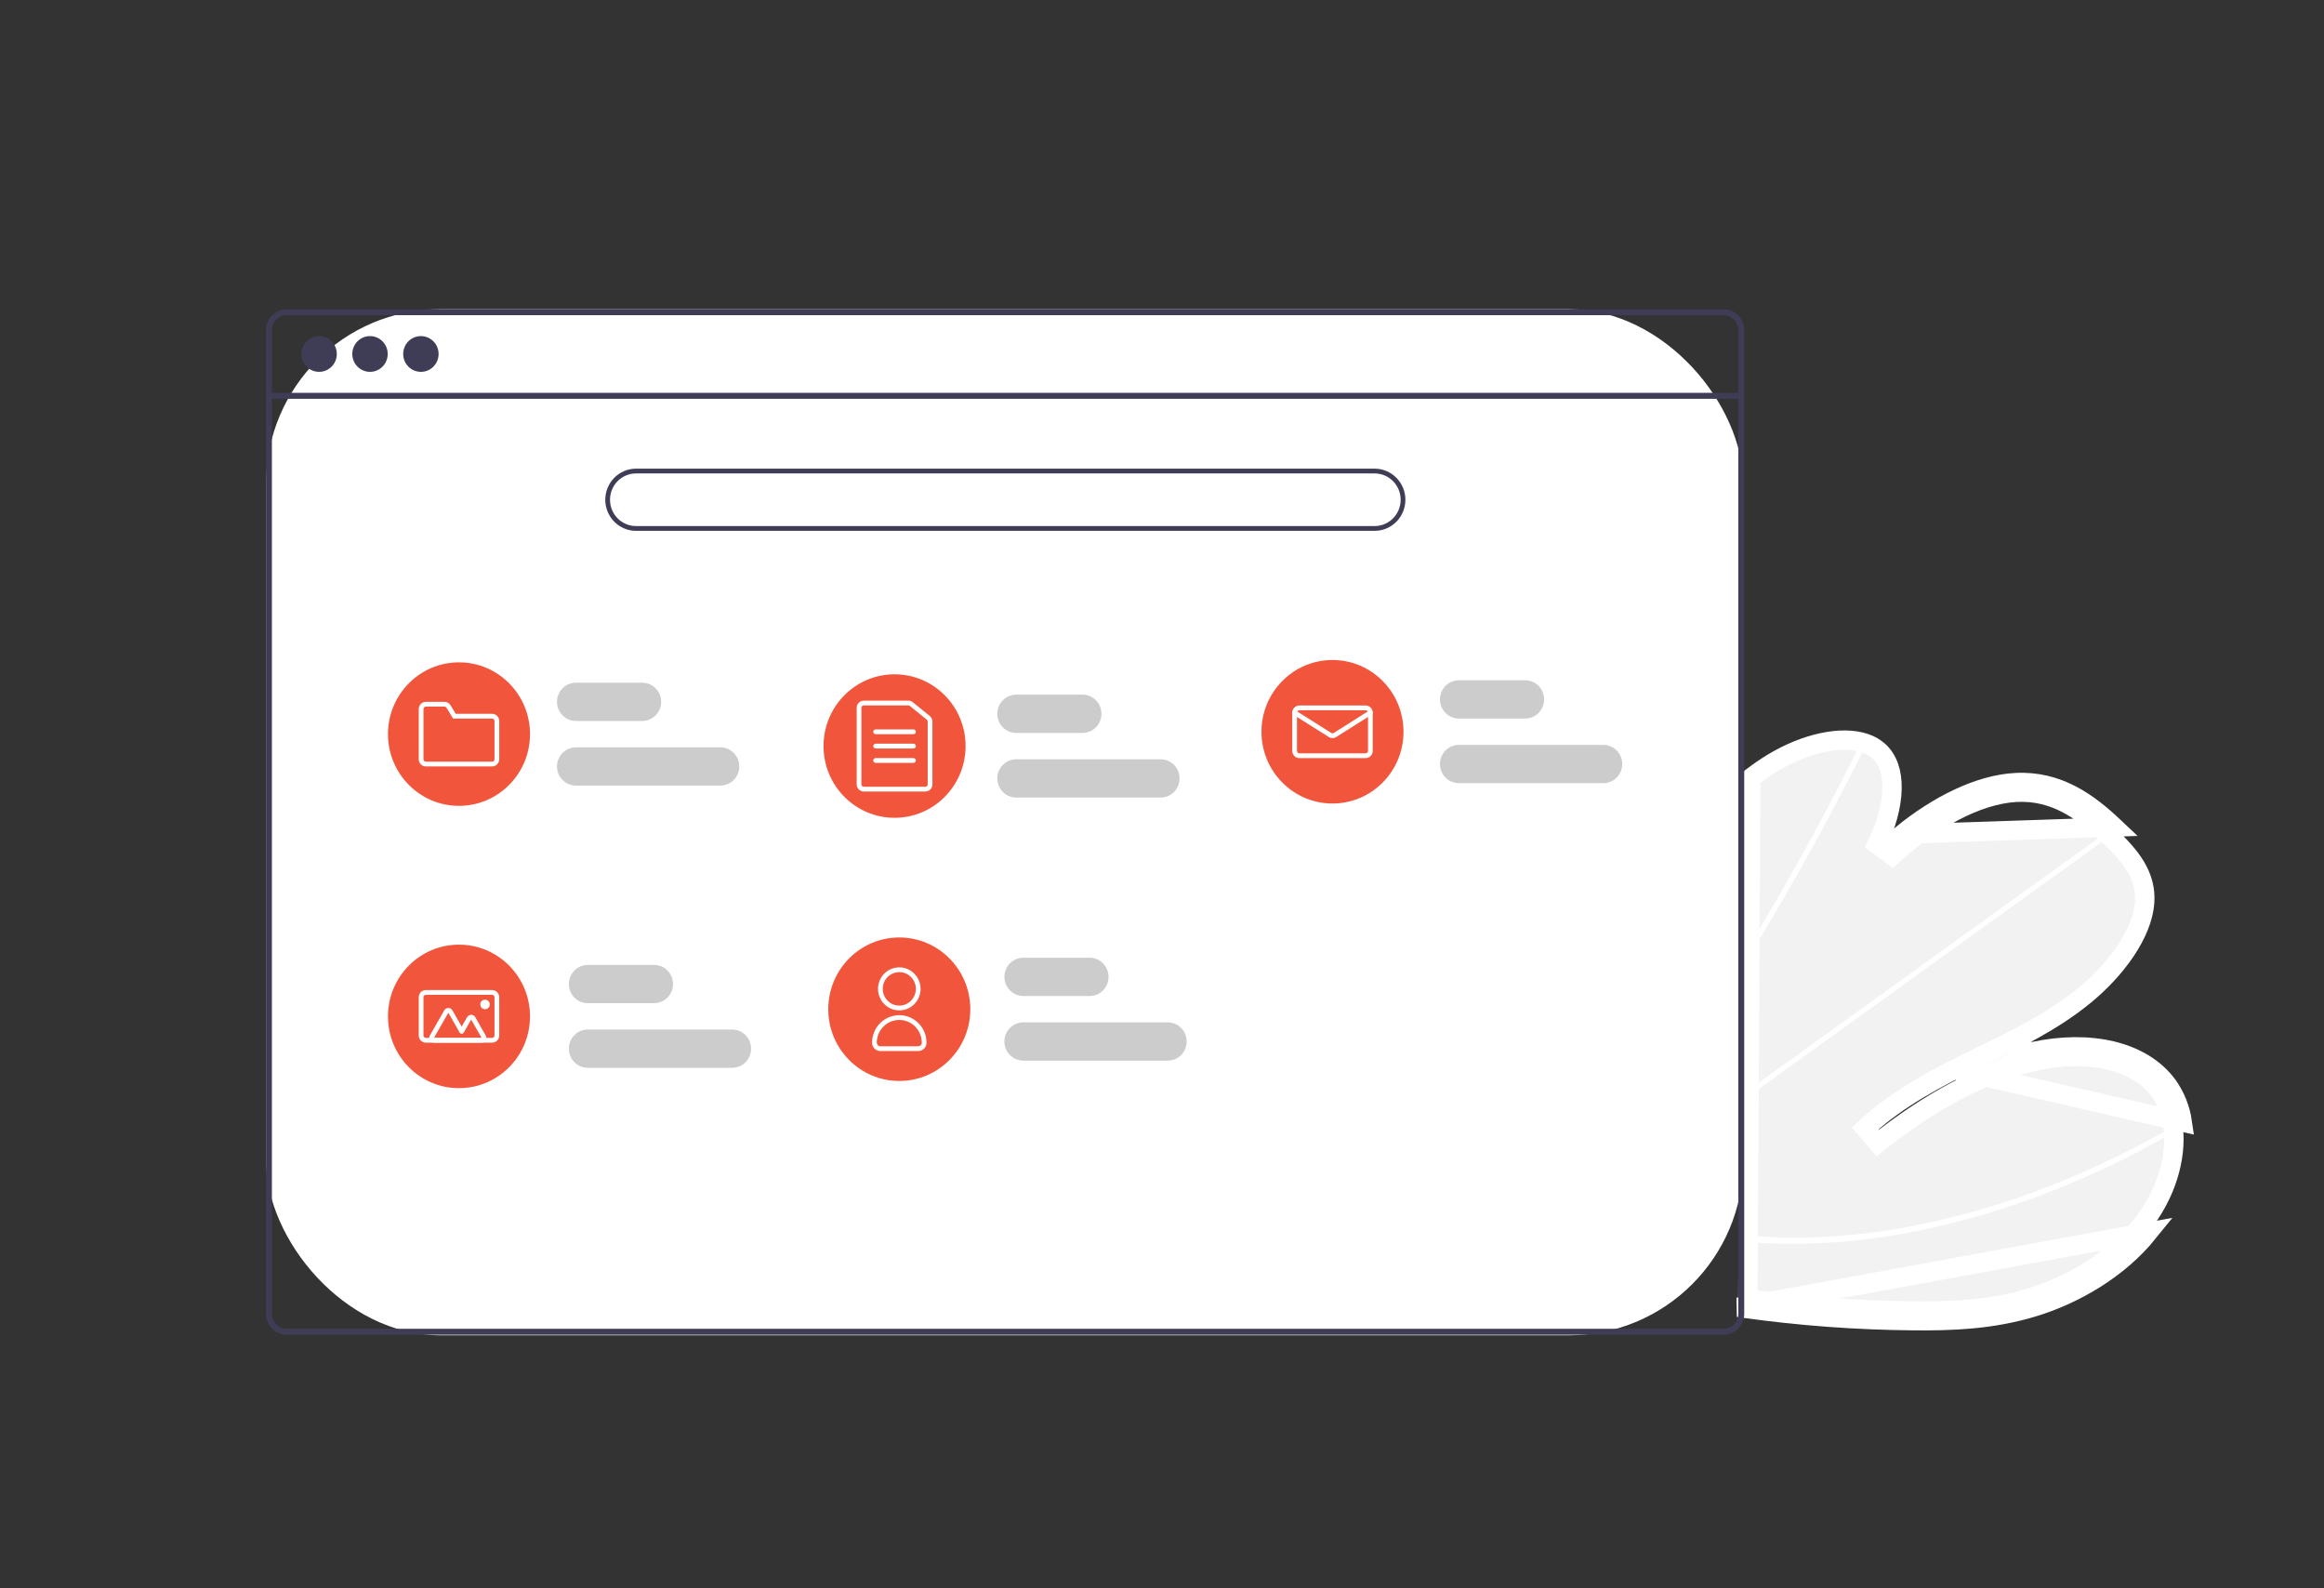 <svg width="120" height="82" viewBox="0 0 120 82" fill="none" xmlns="http://www.w3.org/2000/svg">
<rect x="0" y="0" width="120" height="82" fill="#333333" stroke="none"/>
<rect x="13.738" y="15.965" width="76.273" height="52.973" rx="9" fill="white"/>
<path d="M109.16 42.697C107.836 41.447 106.278 40.295 104.097 40.404C102.172 40.499 100.049 41.593 98.229 43.064L109.16 42.697ZM109.16 42.697C109.204 42.738 109.247 42.779 109.289 42.82L109.16 42.697ZM98.772 67.682L98.771 67.682C95.922 67.657 93.077 67.449 90.254 67.059L90.403 40.166C90.439 40.139 90.474 40.111 90.51 40.085L90.51 40.085L90.511 40.084C90.841 39.835 91.178 39.603 91.525 39.392C92.357 38.885 93.254 38.52 94.1 38.339C94.947 38.158 95.71 38.169 96.301 38.37L96.311 38.374L96.323 38.379L96.335 38.383C96.581 38.467 96.809 38.599 97.005 38.772C97.479 39.199 97.714 39.874 97.694 40.742C97.675 41.61 97.398 42.612 96.921 43.586L97.709 44.173C99.659 42.374 102.056 41.006 104.121 40.903L104.122 40.903C106.089 40.805 107.516 41.833 108.817 43.061L108.819 43.062C108.859 43.1 108.899 43.139 108.942 43.18L108.948 43.185L108.953 43.19C108.958 43.194 108.963 43.2 108.975 43.211C108.983 43.219 108.996 43.232 109.011 43.245C110.015 44.216 110.841 45.207 110.739 46.602C110.681 47.386 110.321 48.254 109.741 49.113C109.164 49.967 108.39 50.782 107.552 51.456L107.552 51.457C105.956 52.742 104.151 53.623 102.315 54.519C102.208 54.572 102.1 54.624 101.993 54.677L101.992 54.677C100.063 55.623 98.023 56.673 96.314 58.246L96.964 59.005C99.505 56.976 102.364 55.366 105.11 54.776C107.875 54.182 110.355 54.742 111.527 56.339C111.874 56.83 112.101 57.398 112.187 57.995L112.187 57.995L112.189 58.005C112.2 58.074 112.209 58.145 112.218 58.222C112.392 59.77 111.863 61.664 110.548 63.297L110.547 63.297C109.095 65.101 106.922 66.368 104.845 67.001C102.77 67.632 100.761 67.703 98.772 67.682ZM102.432 55.575C102.547 55.519 102.662 55.463 102.778 55.406C103.509 55.049 104.255 54.685 104.994 54.289C104.998 54.289 105.002 54.288 105.005 54.287C107.854 53.675 110.59 54.214 111.932 56.046C112.327 56.603 112.584 57.247 112.682 57.924L102.432 55.575ZM110.937 63.61C109.408 65.508 107.142 66.824 104.991 67.479C102.84 68.133 100.768 68.203 98.766 68.182C95.852 68.156 92.943 67.941 90.056 67.537C90.004 67.529 89.952 67.522 89.9 67.514C89.85 67.507 89.801 67.5 89.752 67.493L110.937 63.61Z" fill="#F2F2F2" stroke="white"/>
<path d="M89.848 50.144L89.851 49.617C89.954 49.45 90.057 49.281 90.158 49.112C90.223 49.008 90.286 48.902 90.35 48.796C91.407 47.047 92.422 45.288 93.392 43.517C94.364 41.748 95.291 39.97 96.174 38.184C96.194 38.136 96.23 38.097 96.276 38.074C96.322 38.051 96.374 38.045 96.424 38.056C96.43 38.058 96.436 38.061 96.442 38.065C96.488 38.09 96.507 38.146 96.468 38.227C96.359 38.446 96.25 38.667 96.139 38.886C95.242 40.678 94.3 42.462 93.313 44.238C92.326 46.013 91.296 47.778 90.223 49.533C90.201 49.569 90.177 49.606 90.155 49.643C90.052 49.811 89.95 49.977 89.848 50.144Z" fill="white"/>
<path d="M89.81 56.945L89.812 56.619C89.914 56.545 90.016 56.473 90.118 56.4C92.516 54.672 94.913 52.945 97.311 51.218C101.237 48.39 105.163 45.563 109.089 42.737C109.11 42.72 109.134 42.708 109.16 42.7C109.247 42.676 109.298 42.741 109.289 42.824C109.284 42.858 109.272 42.892 109.253 42.921C109.235 42.951 109.21 42.976 109.181 42.996C106.979 44.581 104.778 46.166 102.578 47.751C98.672 50.564 94.766 53.377 90.861 56.189C90.613 56.368 90.364 56.547 90.116 56.726C90.014 56.799 89.912 56.873 89.81 56.945Z" fill="white"/>
<path d="M91.684 64.207C91.14 64.191 90.605 64.154 90.075 64.107C89.974 64.097 89.872 64.088 89.771 64.079L89.773 63.737C89.874 63.747 89.975 63.758 90.077 63.767C90.843 63.839 91.617 63.891 92.413 63.898C94.619 63.907 96.82 63.69 98.983 63.249C101.312 62.782 103.596 62.11 105.809 61.242C108.143 60.331 110.401 59.232 112.562 57.957C112.597 57.933 112.64 57.922 112.682 57.927C112.779 57.941 112.807 58.071 112.715 58.168C112.697 58.187 112.676 58.203 112.654 58.217C112.385 58.375 112.116 58.529 111.845 58.681C109.673 59.91 107.407 60.961 105.069 61.825C102.848 62.649 100.561 63.275 98.233 63.697C96.073 64.092 93.879 64.263 91.684 64.207Z" fill="white"/>
<path d="M88.996 15.965H14.801C14.518 15.965 14.247 16.079 14.047 16.28C13.848 16.482 13.735 16.756 13.735 17.042V67.832C13.735 68.117 13.848 68.391 14.047 68.593C14.247 68.795 14.518 68.908 14.801 68.909H88.996C89.15 68.909 89.302 68.875 89.442 68.81C89.582 68.744 89.706 68.649 89.806 68.531C89.815 68.522 89.822 68.512 89.829 68.501C89.893 68.423 89.945 68.335 89.982 68.241C90.036 68.111 90.063 67.972 90.063 67.832V17.042C90.062 16.756 89.95 16.482 89.75 16.28C89.55 16.078 89.278 15.965 88.996 15.965ZM89.758 67.832C89.758 67.982 89.715 68.129 89.632 68.254C89.559 68.364 89.46 68.454 89.344 68.516C89.236 68.572 89.117 68.601 88.996 68.601H14.801C14.599 68.601 14.405 68.52 14.263 68.376C14.12 68.231 14.04 68.036 14.039 67.832V17.042C14.04 16.838 14.12 16.642 14.263 16.498C14.405 16.354 14.599 16.273 14.801 16.272H88.996C89.198 16.272 89.392 16.353 89.535 16.497C89.678 16.642 89.758 16.837 89.758 17.042V67.832Z" fill="#3F3D56"/>
<path d="M89.91 20.281H13.887V20.589H89.91V20.281Z" fill="#3F3D56"/>
<path d="M16.477 19.198C16.982 19.198 17.391 18.785 17.391 18.275C17.391 17.765 16.982 17.352 16.477 17.352C15.972 17.352 15.563 17.765 15.563 18.275C15.563 18.785 15.972 19.198 16.477 19.198Z" fill="#3F3D56"/>
<path d="M19.105 19.198C19.61 19.198 20.019 18.785 20.019 18.275C20.019 17.765 19.61 17.352 19.105 17.352C18.6 17.352 18.191 17.765 18.191 18.275C18.191 18.785 18.6 19.198 19.105 19.198Z" fill="#3F3D56"/>
<path d="M21.733 19.198C22.238 19.198 22.647 18.785 22.647 18.275C22.647 17.765 22.238 17.352 21.733 17.352C21.228 17.352 20.819 17.765 20.819 18.275C20.819 18.785 21.228 19.198 21.733 19.198Z" fill="#3F3D56"/>
<path d="M70.979 27.406H32.842C32.421 27.406 32.017 27.237 31.719 26.936C31.421 26.635 31.253 26.226 31.253 25.801C31.253 25.375 31.421 24.966 31.719 24.666C32.017 24.364 32.421 24.195 32.842 24.195H70.979C71.4 24.195 71.804 24.364 72.102 24.666C72.4 24.966 72.568 25.375 72.568 25.801C72.568 26.226 72.4 26.635 72.102 26.936C71.804 27.237 71.4 27.406 70.979 27.406ZM32.842 24.442C32.486 24.442 32.144 24.585 31.891 24.84C31.639 25.095 31.498 25.44 31.498 25.801C31.498 26.161 31.639 26.506 31.891 26.761C32.144 27.016 32.486 27.159 32.842 27.159H70.979C71.335 27.159 71.677 27.016 71.929 26.761C72.181 26.506 72.323 26.161 72.323 25.801C72.323 25.44 72.181 25.095 71.929 24.84C71.677 24.585 71.335 24.442 70.979 24.442H32.842Z" fill="#3F3D56"/>
<path d="M33.161 37.222H29.738C29.479 37.222 29.23 37.118 29.047 36.932C28.863 36.747 28.76 36.496 28.76 36.234C28.76 35.972 28.863 35.721 29.047 35.535C29.23 35.35 29.479 35.246 29.738 35.246H33.161C33.42 35.246 33.669 35.35 33.852 35.535C34.036 35.721 34.139 35.972 34.139 36.234C34.139 36.496 34.036 36.747 33.852 36.932C33.669 37.118 33.42 37.222 33.161 37.222Z" fill="#CCCCCC"/>
<path d="M37.194 40.558H29.738C29.479 40.558 29.23 40.454 29.047 40.268C28.863 40.083 28.76 39.832 28.76 39.57C28.76 39.308 28.863 39.057 29.047 38.871C29.23 38.686 29.479 38.582 29.738 38.582H37.194C37.454 38.582 37.703 38.686 37.886 38.871C38.069 39.057 38.172 39.308 38.172 39.57C38.172 39.832 38.069 40.083 37.886 40.268C37.703 40.454 37.454 40.558 37.194 40.558Z" fill="#CCCCCC"/>
<path d="M33.772 51.792H30.349C30.09 51.792 29.841 51.688 29.658 51.503C29.475 51.318 29.372 51.066 29.372 50.804C29.372 50.542 29.475 50.291 29.658 50.106C29.841 49.92 30.09 49.816 30.349 49.816H33.772C34.031 49.816 34.28 49.92 34.463 50.106C34.647 50.291 34.75 50.542 34.75 50.804C34.75 51.066 34.647 51.318 34.463 51.503C34.28 51.688 34.031 51.792 33.772 51.792Z" fill="#CCCCCC"/>
<path d="M37.806 55.128H30.349C30.09 55.128 29.841 55.024 29.658 54.839C29.475 54.654 29.372 54.402 29.372 54.14C29.372 53.878 29.475 53.627 29.658 53.442C29.841 53.256 30.09 53.152 30.349 53.152H37.806C38.065 53.152 38.314 53.256 38.497 53.442C38.68 53.627 38.783 53.878 38.783 54.14C38.783 54.402 38.68 54.654 38.497 54.839C38.314 55.024 38.065 55.128 37.806 55.128Z" fill="#CCCCCC"/>
<path d="M56.263 51.421H52.84C52.581 51.421 52.332 51.317 52.149 51.132C51.965 50.946 51.862 50.695 51.862 50.433C51.862 50.171 51.965 49.92 52.149 49.735C52.332 49.549 52.581 49.445 52.84 49.445H56.263C56.522 49.445 56.771 49.549 56.954 49.735C57.138 49.92 57.24 50.171 57.24 50.433C57.24 50.695 57.138 50.946 56.954 51.132C56.771 51.317 56.522 51.421 56.263 51.421Z" fill="#CCCCCC"/>
<path d="M60.296 54.757H52.84C52.581 54.757 52.332 54.653 52.149 54.468C51.965 54.282 51.862 54.031 51.862 53.769C51.862 53.507 51.965 53.256 52.149 53.071C52.332 52.885 52.581 52.781 52.84 52.781H60.296C60.556 52.781 60.804 52.885 60.988 53.071C61.171 53.256 61.274 53.507 61.274 53.769C61.274 54.031 61.171 54.282 60.988 54.468C60.804 54.653 60.556 54.757 60.296 54.757Z" fill="#CCCCCC"/>
<path d="M55.896 37.839H52.474C52.214 37.839 51.965 37.735 51.782 37.55C51.599 37.364 51.496 37.113 51.496 36.851C51.496 36.589 51.599 36.338 51.782 36.153C51.965 35.967 52.214 35.863 52.474 35.863H55.896C56.155 35.863 56.404 35.967 56.587 36.153C56.771 36.338 56.874 36.589 56.874 36.851C56.874 37.113 56.771 37.364 56.587 37.55C56.404 37.735 56.155 37.839 55.896 37.839Z" fill="#CCCCCC"/>
<path d="M59.93 41.175H52.474C52.214 41.175 51.965 41.071 51.782 40.886C51.599 40.7 51.496 40.449 51.496 40.187C51.496 39.925 51.599 39.674 51.782 39.489C51.965 39.303 52.214 39.199 52.474 39.199H59.93C60.189 39.199 60.438 39.303 60.621 39.489C60.804 39.674 60.907 39.925 60.907 40.187C60.907 40.449 60.804 40.7 60.621 40.886C60.438 41.071 60.189 41.175 59.93 41.175Z" fill="#CCCCCC"/>
<path d="M78.753 37.097H75.331C75.072 37.097 74.823 36.993 74.639 36.807C74.456 36.622 74.353 36.371 74.353 36.109C74.353 35.847 74.456 35.596 74.639 35.41C74.823 35.225 75.072 35.121 75.331 35.121H78.753C79.013 35.121 79.261 35.225 79.445 35.41C79.628 35.596 79.731 35.847 79.731 36.109C79.731 36.371 79.628 36.622 79.445 36.807C79.261 36.993 79.013 37.097 78.753 37.097Z" fill="#CCCCCC"/>
<path d="M82.787 40.433H75.331C75.072 40.433 74.823 40.329 74.639 40.143C74.456 39.958 74.353 39.707 74.353 39.445C74.353 39.183 74.456 38.932 74.639 38.746C74.823 38.561 75.072 38.457 75.331 38.457H82.787C83.046 38.457 83.295 38.561 83.478 38.746C83.662 38.932 83.765 39.183 83.765 39.445C83.765 39.707 83.662 39.958 83.478 40.143C83.295 40.329 83.046 40.433 82.787 40.433Z" fill="#CCCCCC"/>
<path d="M23.7 41.604C25.725 41.604 27.367 39.946 27.367 37.9C27.367 35.854 25.725 34.195 23.7 34.195C21.675 34.195 20.033 35.854 20.033 37.9C20.033 39.946 21.675 41.604 23.7 41.604Z" fill="#F1563C"/>
<path d="M25.411 39.568H21.988C21.891 39.568 21.798 39.529 21.729 39.46C21.661 39.39 21.622 39.296 21.622 39.198V36.605C21.622 36.507 21.661 36.412 21.729 36.343C21.798 36.273 21.891 36.234 21.988 36.234H22.952C23.015 36.234 23.076 36.25 23.131 36.281C23.186 36.312 23.232 36.357 23.264 36.411L23.533 36.852H25.411C25.508 36.852 25.601 36.891 25.67 36.96C25.739 37.03 25.778 37.124 25.778 37.222V39.198C25.778 39.296 25.739 39.39 25.67 39.46C25.601 39.529 25.508 39.568 25.411 39.568ZM21.988 36.481C21.956 36.481 21.925 36.494 21.902 36.518C21.879 36.541 21.866 36.572 21.866 36.605V39.198C21.866 39.231 21.879 39.262 21.902 39.285C21.925 39.308 21.956 39.321 21.988 39.321H25.411C25.443 39.321 25.474 39.308 25.497 39.285C25.52 39.262 25.533 39.231 25.533 39.198V37.222C25.533 37.19 25.52 37.158 25.497 37.135C25.474 37.112 25.443 37.099 25.411 37.099H23.396L23.056 36.54C23.045 36.522 23.03 36.507 23.012 36.497C22.993 36.487 22.973 36.481 22.952 36.481H21.988Z" fill="white"/>
<path d="M46.191 42.221C48.216 42.221 49.858 40.563 49.858 38.517C49.858 36.471 48.216 34.812 46.191 34.812C44.165 34.812 42.523 36.471 42.523 38.517C42.523 40.563 44.165 42.221 46.191 42.221Z" fill="#F1563C"/>
<path d="M47.779 40.864H44.602C44.504 40.864 44.411 40.825 44.342 40.755C44.273 40.686 44.235 40.592 44.235 40.494V36.542C44.235 36.444 44.273 36.35 44.342 36.281C44.411 36.211 44.504 36.172 44.602 36.172H46.904C46.988 36.172 47.069 36.201 47.134 36.254L48.009 36.964C48.052 36.999 48.087 37.043 48.11 37.093C48.134 37.143 48.146 37.197 48.146 37.253V40.494C48.146 40.592 48.107 40.686 48.039 40.755C47.97 40.825 47.877 40.864 47.779 40.864ZM44.602 36.419C44.569 36.419 44.538 36.432 44.515 36.455C44.492 36.478 44.479 36.51 44.479 36.542V40.494C44.479 40.526 44.492 40.558 44.515 40.581C44.538 40.604 44.569 40.617 44.602 40.617H47.779C47.812 40.617 47.843 40.604 47.866 40.581C47.889 40.558 47.902 40.526 47.902 40.494V37.253C47.902 37.234 47.898 37.216 47.89 37.199C47.882 37.183 47.87 37.168 47.856 37.157L46.981 36.446C46.959 36.428 46.932 36.419 46.904 36.419H44.602Z" fill="white"/>
<path d="M47.168 37.903H45.213C45.18 37.903 45.149 37.89 45.126 37.867C45.103 37.844 45.09 37.812 45.09 37.78C45.09 37.747 45.103 37.716 45.126 37.692C45.149 37.669 45.18 37.656 45.213 37.656H47.168C47.201 37.656 47.232 37.669 47.255 37.692C47.278 37.716 47.291 37.747 47.291 37.78C47.291 37.812 47.278 37.844 47.255 37.867C47.232 37.89 47.201 37.903 47.168 37.903Z" fill="white"/>
<path d="M47.168 38.642H45.213C45.18 38.642 45.149 38.629 45.126 38.605C45.103 38.582 45.09 38.551 45.09 38.518C45.09 38.485 45.103 38.454 45.126 38.431C45.149 38.407 45.18 38.395 45.213 38.395H47.168C47.201 38.395 47.232 38.407 47.255 38.431C47.278 38.454 47.291 38.485 47.291 38.518C47.291 38.551 47.278 38.582 47.255 38.605C47.232 38.629 47.201 38.642 47.168 38.642Z" fill="white"/>
<path d="M47.168 39.384H45.213C45.18 39.384 45.149 39.371 45.126 39.347C45.103 39.324 45.09 39.293 45.09 39.26C45.09 39.227 45.103 39.196 45.126 39.173C45.149 39.15 45.18 39.137 45.213 39.137H47.168C47.201 39.137 47.232 39.15 47.255 39.173C47.278 39.196 47.291 39.227 47.291 39.26C47.291 39.293 47.278 39.324 47.255 39.347C47.232 39.371 47.201 39.384 47.168 39.384Z" fill="white"/>
<path d="M68.803 41.483C70.829 41.483 72.47 39.825 72.47 37.779C72.47 35.733 70.829 34.074 68.803 34.074C66.778 34.074 65.136 35.733 65.136 37.779C65.136 39.825 66.778 41.483 68.803 41.483Z" fill="#F1563C"/>
<path d="M70.515 39.139H67.092C66.995 39.138 66.902 39.099 66.833 39.03C66.764 38.96 66.725 38.866 66.725 38.768V36.792C66.725 36.694 66.764 36.6 66.833 36.531C66.902 36.461 66.995 36.422 67.092 36.422H70.515C70.612 36.422 70.705 36.461 70.774 36.531C70.843 36.6 70.881 36.694 70.881 36.792V38.768C70.881 38.866 70.843 38.96 70.774 39.03C70.705 39.099 70.612 39.138 70.515 39.139ZM67.092 36.669C67.06 36.669 67.029 36.682 67.006 36.705C66.983 36.728 66.97 36.76 66.97 36.792V38.768C66.97 38.801 66.983 38.832 67.006 38.855C67.029 38.878 67.06 38.892 67.092 38.892H70.515C70.547 38.892 70.578 38.878 70.601 38.855C70.624 38.832 70.637 38.801 70.637 38.768V36.792C70.637 36.76 70.624 36.728 70.601 36.705C70.578 36.682 70.547 36.669 70.515 36.669H67.092Z" fill="white"/>
<path d="M68.803 38.105C68.735 38.105 68.667 38.086 68.609 38.049L66.783 36.896C66.755 36.879 66.736 36.851 66.729 36.819C66.722 36.787 66.727 36.754 66.744 36.726C66.761 36.698 66.789 36.678 66.82 36.671C66.852 36.664 66.885 36.669 66.912 36.687L68.739 37.84C68.758 37.852 68.781 37.858 68.803 37.858C68.826 37.858 68.849 37.852 68.868 37.84L70.694 36.687C70.722 36.669 70.755 36.664 70.787 36.671C70.818 36.678 70.845 36.698 70.862 36.726C70.88 36.754 70.885 36.787 70.878 36.819C70.871 36.851 70.851 36.879 70.824 36.896L68.998 38.049C68.939 38.086 68.872 38.105 68.803 38.105Z" fill="white"/>
<path d="M23.7 56.178C25.725 56.178 27.367 54.52 27.367 52.474C27.367 50.428 25.725 48.77 23.7 48.77C21.675 48.77 20.033 50.428 20.033 52.474C20.033 54.52 21.675 56.178 23.7 56.178Z" fill="#F1563C"/>
<path d="M25.411 53.83H21.988C21.891 53.83 21.798 53.791 21.729 53.721C21.661 53.652 21.622 53.558 21.622 53.459V51.484C21.622 51.386 21.661 51.291 21.729 51.222C21.798 51.153 21.891 51.113 21.988 51.113H25.411C25.508 51.113 25.601 51.153 25.67 51.222C25.739 51.291 25.778 51.386 25.778 51.484V53.459C25.778 53.558 25.739 53.652 25.67 53.721C25.601 53.791 25.508 53.83 25.411 53.83ZM21.988 51.36C21.956 51.36 21.925 51.373 21.902 51.396C21.879 51.42 21.866 51.451 21.866 51.484V53.459C21.866 53.492 21.879 53.523 21.902 53.547C21.925 53.57 21.956 53.583 21.988 53.583H25.411C25.443 53.583 25.474 53.57 25.497 53.547C25.52 53.523 25.533 53.492 25.533 53.459V51.484C25.533 51.451 25.52 51.42 25.497 51.396C25.474 51.373 25.443 51.36 25.411 51.36H21.988Z" fill="white"/>
<path d="M24.869 53.83H22.409C22.366 53.83 22.324 53.818 22.287 53.797C22.249 53.775 22.218 53.744 22.197 53.706C22.176 53.669 22.164 53.626 22.164 53.583C22.164 53.539 22.176 53.497 22.197 53.459L22.938 52.163C22.959 52.125 22.99 52.094 23.027 52.072C23.065 52.05 23.107 52.039 23.15 52.039C23.193 52.039 23.235 52.05 23.272 52.072C23.309 52.094 23.34 52.125 23.361 52.163L23.84 53L24.117 52.515C24.139 52.477 24.17 52.446 24.207 52.424C24.244 52.403 24.286 52.391 24.329 52.391C24.372 52.391 24.414 52.403 24.451 52.424C24.488 52.446 24.519 52.477 24.541 52.515L25.08 53.459C25.102 53.497 25.113 53.539 25.113 53.583C25.113 53.626 25.102 53.669 25.08 53.706C25.059 53.744 25.028 53.775 24.991 53.797C24.954 53.818 24.912 53.83 24.869 53.83H24.869ZM24.869 53.583L24.329 52.638L23.946 53.309C23.935 53.327 23.92 53.343 23.901 53.354C23.883 53.365 23.861 53.37 23.84 53.37C23.819 53.37 23.797 53.365 23.779 53.354C23.76 53.343 23.745 53.327 23.734 53.309L23.15 52.286L22.409 53.583H24.869Z" fill="white"/>
<path d="M25.044 52.103C25.179 52.103 25.289 51.993 25.289 51.856C25.289 51.72 25.179 51.609 25.044 51.609C24.909 51.609 24.8 51.72 24.8 51.856C24.8 51.993 24.909 52.103 25.044 52.103Z" fill="white"/>
<path d="M46.435 55.807C48.46 55.807 50.102 54.149 50.102 52.103C50.102 50.057 48.46 48.398 46.435 48.398C44.41 48.398 42.768 50.057 42.768 52.103C42.768 54.149 44.41 55.807 46.435 55.807Z" fill="#F1563C"/>
<path d="M46.435 52.164C46.217 52.164 46.005 52.099 45.824 51.977C45.643 51.855 45.502 51.681 45.419 51.478C45.335 51.275 45.314 51.051 45.356 50.836C45.398 50.62 45.503 50.422 45.657 50.267C45.811 50.111 46.007 50.006 46.22 49.963C46.434 49.92 46.655 49.942 46.856 50.026C47.057 50.11 47.229 50.253 47.35 50.435C47.471 50.618 47.535 50.833 47.535 51.053C47.535 51.347 47.419 51.63 47.212 51.838C47.006 52.047 46.727 52.164 46.435 52.164ZM46.435 50.188C46.266 50.188 46.1 50.239 45.96 50.334C45.819 50.429 45.709 50.564 45.645 50.722C45.58 50.88 45.563 51.054 45.596 51.221C45.629 51.389 45.71 51.543 45.83 51.664C45.95 51.785 46.102 51.867 46.268 51.901C46.434 51.934 46.606 51.917 46.762 51.851C46.919 51.786 47.052 51.675 47.146 51.533C47.24 51.391 47.291 51.224 47.291 51.053C47.29 50.824 47.2 50.604 47.04 50.442C46.879 50.28 46.662 50.189 46.435 50.188Z" fill="white"/>
<path d="M47.413 54.262H45.457C45.344 54.262 45.235 54.217 45.155 54.136C45.075 54.055 45.029 53.945 45.029 53.83C45.029 53.454 45.177 53.092 45.441 52.826C45.705 52.56 46.062 52.41 46.435 52.41C46.808 52.41 47.165 52.56 47.429 52.826C47.693 53.092 47.841 53.454 47.841 53.83C47.84 53.945 47.795 54.055 47.715 54.136C47.635 54.217 47.526 54.262 47.413 54.262ZM46.435 52.657C46.127 52.657 45.832 52.781 45.614 53.001C45.397 53.221 45.274 53.519 45.274 53.83C45.274 53.879 45.293 53.926 45.328 53.961C45.362 53.996 45.408 54.015 45.457 54.015H47.413C47.461 54.015 47.508 53.996 47.542 53.961C47.577 53.926 47.596 53.879 47.596 53.83C47.596 53.519 47.473 53.221 47.256 53.001C47.038 52.781 46.743 52.657 46.435 52.657Z" fill="white"/>
</svg>
